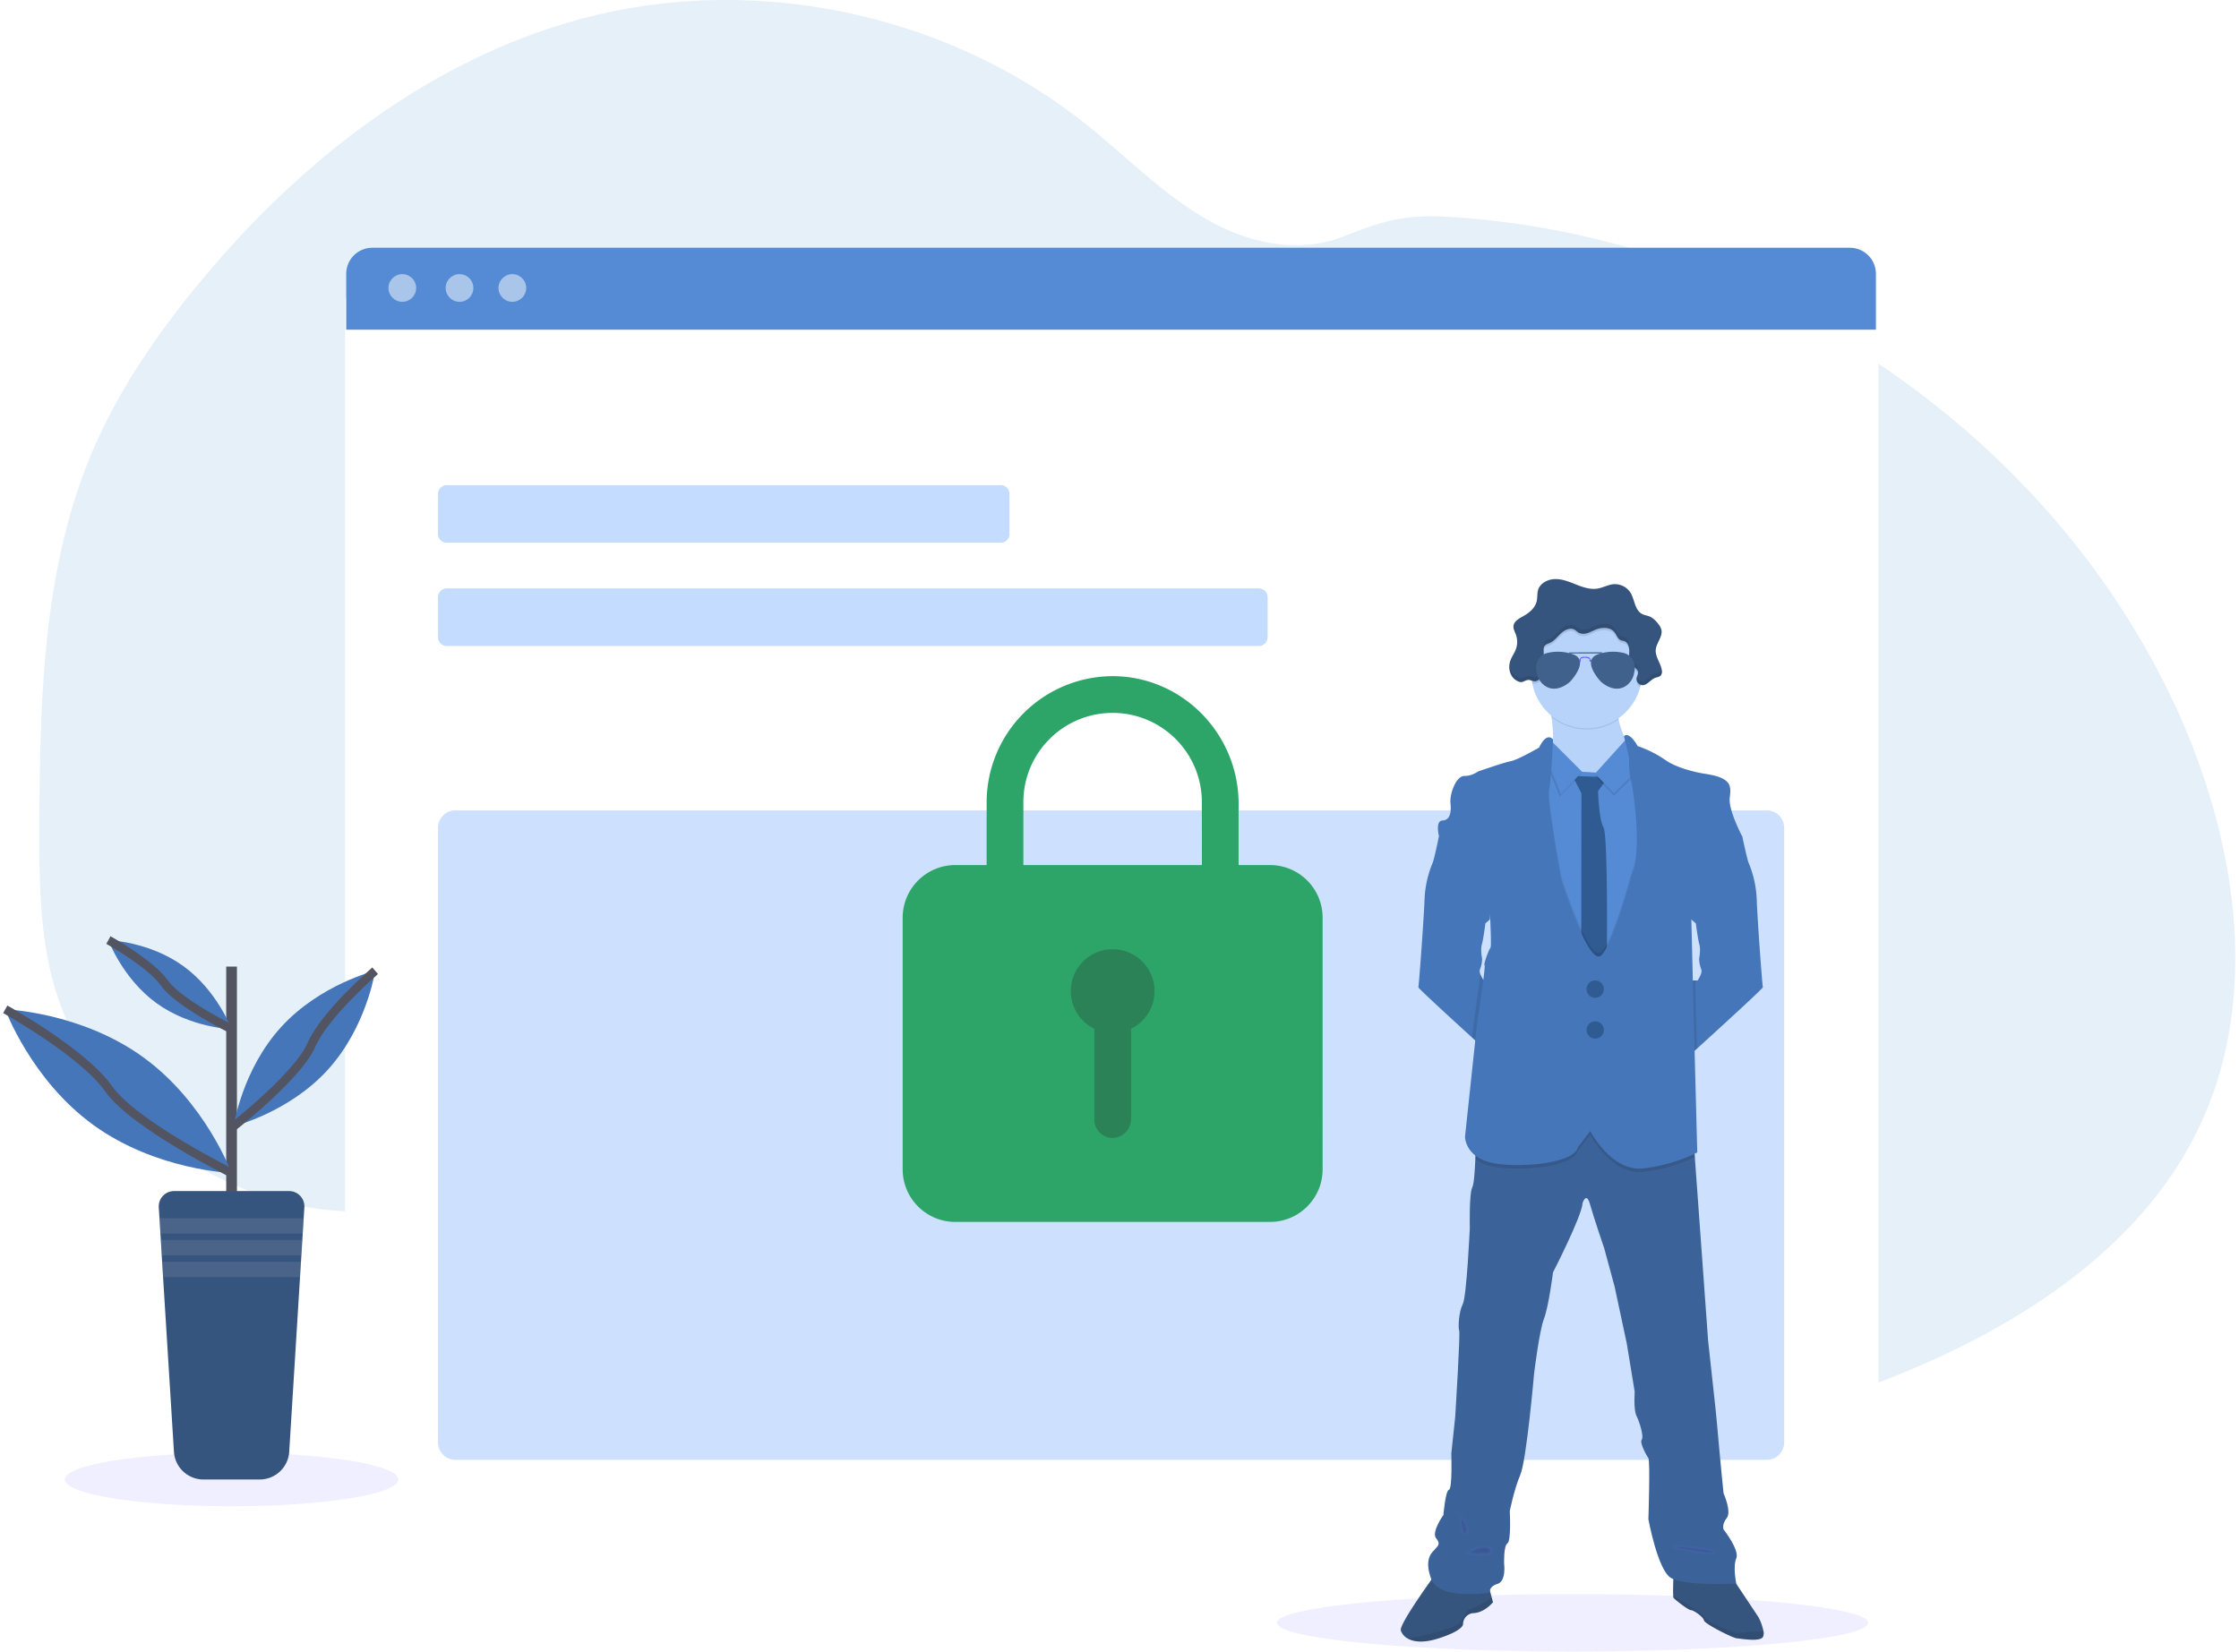 <svg xmlns="http://www.w3.org/2000/svg" xmlns:xlink="http://www.w3.org/1999/xlink" width="515" height="380" viewBox="0 0 515 380">
    <defs>
        <path id="b" d="M2.475 15.716h347.312a2 2 0 0 1 2 2v269.916a2 2 0 0 1-2 2H2.475a2 2 0 0 1-2-2V17.716a2 2 0 0 1 2-2z"/>
        <filter id="a" width="123.1%" height="129.6%" x="-11.5%" y="-15.9%" filterUnits="objectBoundingBox">
            <feOffset dy="-3" in="SourceAlpha" result="shadowOffsetOuter1"/>
            <feGaussianBlur in="shadowOffsetOuter1" result="shadowBlurOuter1" stdDeviation="13"/>
            <feColorMatrix in="shadowBlurOuter1" values="0 0 0 0 0.333 0 0 0 0 0.808 0 0 0 0 0.925 0 0 0 0.22 0"/>
        </filter>
    </defs>
    <g fill="none" fill-rule="evenodd" transform="translate(1)">
        <path fill="#E6F0F9" fill-rule="nonzero" d="M504.588 259.816c-12.515 25.835-37.925 43.11-64.258 54.502-35.452 15.343-74.493 21.428-112.996 18.854a255.04 255.04 0 0 1-20.183-2.154 254.4 254.4 0 0 1-67.479-19.665 242.954 242.954 0 0 1-18.218-9.148 233.054 233.054 0 0 1-28.476-18.638 227.21 227.21 0 0 1-6.717-5.335c-1.53-1.263-3.047-2.555-4.587-3.809-3.25-2.644-6.594-5.156-10.324-7.037a36.87 36.87 0 0 0-3.457-1.527c-11.813-4.497-25.434-2.8-37.732.707-9.354 2.668-18.472 6.32-27.817 8.927a92.255 92.255 0 0 1-12.674 2.696 67.403 67.403 0 0 1-28.477-2.502l-.786-.246a70.63 70.63 0 0 1-3.924-1.362l-.786-.301a61.198 61.198 0 0 1-3.688-1.56l-.787-.359a68.476 68.476 0 0 1-3.687-1.852c-.434-.226-.862-.472-1.286-.703a77.096 77.096 0 0 1-18.444-14.37c-.156-.156-.302-.317-.471-.472a72.982 72.982 0 0 1-2.195-2.48 70.07 70.07 0 0 1-3.231-4.105c-.118-.156-.231-.316-.344-.471a68.167 68.167 0 0 1-7.941-14.372 9.72 9.72 0 0 1-.184-.471 75.036 75.036 0 0 1-1.719-4.935 50.533 50.533 0 0 1-.593-2.112c-.062-.207-.118-.42-.17-.627-2.6-10.242-2.896-20.89-2.896-31.476v-3.7c.075-17.124.339-34.54 2.863-51.43 0-.117.033-.235.052-.348a160.722 160.722 0 0 1 3.443-16.884 124.618 124.618 0 0 1 5.798-17.11c5.807-13.669 14.252-26.107 23.63-37.637 23.62-29.011 54.597-53.366 90.855-62.481 39.069-9.819 82.49-.41 114.004 24.698 9.608 7.655 18.241 16.719 29.032 22.587 9.42 5.11 20.446 7.226 30.534 3.205 8.337-3.323 13.763-4.972 23.126-4.468a193.717 193.717 0 0 1 56.69 11.883c.734.268 1.469.546 2.199.824 47.434 18.161 88.208 54.243 109.402 100.61.562 1.225 1.107 2.46 1.635 3.704 12.636 29.54 17.205 64.16 3.264 92.95z"/>
        <g transform="translate(78.375 57)">
            <g fill-rule="nonzero">
                <use fill="#000" filter="url(#a)" xlink:href="#b"/>
                <use fill="#9CC4FF" xlink:href="#b"/>
            </g>
            <rect width="352.705" height="281.256" y="9.5" fill="#FFF" fill-rule="nonzero" rx="3"/>
            <path fill="#558BD4" fill-rule="nonzero" d="M6.26 0h339.853a6 6 0 0 1 6 6v12.855H.26V6a6 6 0 0 1 6-6z"/>
            <ellipse cx="13.161" cy="9.254" fill="#FFF" opacity=".5" rx="3.188" ry="3.185"/>
            <ellipse cx="26.321" cy="9.254" fill="#FFF" opacity=".5" rx="3.188" ry="3.185"/>
            <ellipse cx="38.47" cy="9.254" fill="#FFF" opacity=".5" rx="3.188" ry="3.185"/>
            <path fill="#9CC4FF" fill-rule="nonzero" d="M25.375 129.438h301.626a4 4 0 0 1 4 4V274.86a4 4 0 0 1-4 4H25.375a4 4 0 0 1-4-4V133.437a4 4 0 0 1 4-4z" opacity=".5"/>
            <path fill="#9CC4FF" fill-rule="nonzero" d="M23.375 54.625h127.438a2 2 0 0 1 2 2v9.245a2 2 0 0 1-2 2H23.375a2 2 0 0 1-2-2v-9.245a2 2 0 0 1 2-2zM23.375 78.375h186.813a2 2 0 0 1 2 2v9.245a2 2 0 0 1-2 2H23.375a2 2 0 0 1-2-2v-9.245a2 2 0 0 1 2-2z" opacity=".6"/>
        </g>
        <ellipse cx="52.264" cy="340.382" fill="#6C63FF" opacity=".1" rx="38.353" ry="6.161"/>
        <g transform="translate(292.125 133)">
            <ellipse cx="68.582" cy="240.357" fill="#6C63FF" opacity=".1" rx="68.005" ry="6.604"/>
            <path fill="#B8D3FA" d="M82.176 39.715v5.404L71.09 50.693s-11.009-6.66-8.293-9.31c1.737-1.677 1.403-6.282.934-9.45-.274-1.841-.591-3.193-.591-3.193s19.776-5.647 16.787-1.36c-1 1.434-1.077 3.29-.743 5.127.678 3.645 2.993 7.208 2.993 7.208z"/>
            <path fill="#4576B9" d="M51.804 92.566l-1.43 17.604s-2.141-1.942-4.913-4.47c-5.14-4.689-12.438-11.392-12.351-11.57.134-.274 1.303-16.244 1.429-20.259.119-2.85.74-5.655 1.833-8.29.26-.52.995-3.84 1.304-5.39.104-.483.169-.796.169-.796l2.398-.964s9.993 11.148 9.993 11.352c0 .204-.682 8.767-.682 8.767l-.709.617-.308.265s-.478 3.74-.817 4.862c-.339 1.12.026 3.067.065 3.275a10.101 10.101 0 0 1-.247 1.738 3.64 3.64 0 0 1-.23.639c-.123.38-.098.793.069 1.156.193.503.444.983.747 1.429l3.68.035zM112.362 94.13c.104.213-10.553 9.94-15.17 14.141l-2.095 1.899-1.416-17.604h3.67s1.226-1.769.818-2.585a7.555 7.555 0 0 1-.474-2.377s.404-2.172.065-3.297c-.339-1.126-.817-4.862-.817-4.862l-.464-.4-.552-.482s-.682-8.563-.682-8.767c0-.204 9.992-11.352 9.992-11.352l2.38.951s.053.257.14.665c.321 1.481 1.09 4.987 1.355 5.522a24.242 24.242 0 0 1 1.834 8.29c.113 4.014 1.277 19.984 1.416 20.258z"/>
            <path fill="#36557E" d="M112.406 243.555c-.64 1.268-5.123.434-6.048.365-.925-.07-7.46-3.359-7.55-4.128-.092-.769-2.355-2.354-2.99-2.354-.634 0-3.714-2.45-3.988-2.811-.07-.18-.1-.372-.091-.565-.096-1.49.091-5.326.091-5.326l13.142.725 6.387 9.606a12.39 12.39 0 0 1 1.155 3.289c.078.402.04.817-.108 1.199z"/>
            <path fill="#000" d="M112.406 243.555c-.64 1.268-5.123.434-6.048.365-.925-.07-7.46-3.359-7.55-4.128-.092-.769-2.355-2.354-2.99-2.354-.634 0-3.714-2.45-3.988-2.811-.07-.18-.1-.372-.091-.565l4.257 2.694s2.72 1.737 3.446 2.767c.725 1.03 6.442 3.172 6.916 3.215.352.035 4.106-.686 6.156-.382.078.402.04.817-.108 1.199z" opacity=".1"/>
            <path fill="#36557E" d="M50.279 235.626s-1.86 2.311-4.344 2.49a2.559 2.559 0 0 0-2.538 2.445s.435 1.408-5.574 3.359c-3.627 1.168-5.908.8-7.238 0a3.232 3.232 0 0 1-1.507-1.816c-.409-1.447 7.611-12.46 7.611-12.46l7.3-.435 5.213 2.355.799 2.985.278 1.077z"/>
            <path d="M50.279 235.626s-1.86 2.311-4.344 2.49a2.559 2.559 0 0 0-2.538 2.445s.435 1.408-5.574 3.359c-3.627 1.168-5.908.8-7.238 0 3.42-.357 10.975-2.516 11.73-3.263.909-.908 2.042-3.402 2.811-3.445.535-.035 3.25-1.668 4.88-2.68l.273 1.094z"/>
            <path fill="#000" d="M50.279 235.626s-1.86 2.311-4.344 2.49a2.559 2.559 0 0 0-2.538 2.445s.435 1.408-5.574 3.359c-3.627 1.168-5.908.8-7.238 0 3.42-.357 10.975-2.516 11.73-3.263.909-.908 2.042-3.402 2.811-3.445.535-.035 3.25-1.668 4.88-2.68l.273 1.094z" opacity=".1"/>
            <path fill="#3C6399" d="M106.24 225.52c-.816 1.904 0 5.8 0 5.8s-12.164.635-15.136-1.36c-2.971-1.993-5.074-13.415-5.074-13.415s.434-13.412 0-14.046c-.434-.634-2.085-3.623-1.542-4.257.543-.635-.435-3.989-1.178-5.44-.743-1.45-.434-5.617-.434-5.617l-1.816-11.061-2.807-13.138-2.385-8.793s-2.446-7.16-3.276-10.15c-.83-2.988-1.707-.273-1.707-.273-.087 2.902-6.795 15.953-6.795 15.953s-.999 7.885-2.085 10.692c-1.086 2.806-2.268 12.599-2.268 12.599s-1.738 19.937-3.171 23.291c-1.434 3.354-2.42 8.337-2.42 8.337s.365 6.89-.543 7.434c-.908.543-.76 4.713-.76 4.713s.542 3.984-1.543 4.623c-2.085.639-1.738 1.994-1.738 1.994s-11.6 1.903-13.503-3.176c-1.902-5.079.726-6.43.87-6.795.143-.365 1.59-.995.32-2.45-1.268-1.455 1.63-5.435 1.63-5.435s.456-5.617 1.269-5.8c.812-.182.547-8.337.547-8.337l.904-8.52s1.181-19.033.908-19.758c-.274-.726-.092-4.345.816-6.083.908-1.738 1.63-17.586 1.63-17.586s-.183-7.79.543-9.241c.434-.821.617-3.98.72-6.556.08-1.968.096-3.597.096-3.597l10.15-3.806 13.033-4.166 10.965 5.256 16.045 3.08.2 2.768 3.062 42.277 1.738 15.948s.726 7.52.817 8.88c.091 1.36.995 10.245.995 10.245s1.903 4.258.725 5.709c-1.177 1.45-.725 2.606-.725 2.606s3.74 4.749 2.924 6.652z"/>
            <path fill="#000" d="M79.935 27.38c-1 1.434-1.078 3.29-.743 5.127a12.747 12.747 0 0 1-15.454-.578 43.425 43.425 0 0 0-.59-3.193s19.776-5.64 16.787-1.355z" opacity=".1"/>
            <path fill="#B8D3FA" d="M84.557 21.837c0 7.03-5.699 12.73-12.73 12.73-7.03 0-12.729-5.7-12.729-12.73s5.7-12.73 12.73-12.73a12.669 12.669 0 0 1 12.73 12.73z"/>
            <path fill="#558BD4" d="M87.207 43.533l-4.17 74.27-22.657-4.757-4.488-29.773 4.445-39.965 3.345.425 5.9.752 5.843.36 6.334-.703z"/>
            <path fill="#305A92" d="M68.582 45.528l8.16.273-2.294 3.21s.16 6.487 1.25 8.347c1.091 1.86.77 30.585.77 30.585l-2.172 4.123-3.715-4.623.048-37.927-2.047-3.988z"/>
            <path fill="#000" d="M81.36 37.1l-7.612 8.428 4.349 4.53 7.207-7.024z" opacity=".1"/>
            <path fill="#558BD4" d="M81.36 36.556l-7.612 8.429 4.349 4.53 7.207-7.024z"/>
            <path fill="#000" d="M70.533 45.12l-7.707-7.704-.726 4.032 3.537 8.837z" opacity=".1"/>
            <path fill="#558BD4" d="M70.803 44.576L63.1 36.873l-.726 4.032 3.537 8.837z"/>
            <path fill="#000" d="M96.744 133.217a37.61 37.61 0 0 1-11.73 3.393c-7.477.952-12.37-8.563-12.37-8.563l-2.854 3.715c-.908 3.945-14.728 4.94-20.345 3.445a8.989 8.989 0 0 1-3.224-1.525c.078-1.968.096-3.597.096-3.597l10.149-3.806 13.033-4.166 10.966 5.257 16.044 3.08.235 2.767zM87.207 43.538l-4.166 74.265-22.661-4.757-4.497-29.769 4.44-39.97 3.346.435a40.612 40.612 0 0 1-.491 4.345c-.543 2.541 2.81 20.575 2.81 20.575s6.374 20.224 9.242 17.309c2.867-2.916 6.95-18.308 6.95-18.308 2.768-5.709.049-21.723-.156-22.044a6.465 6.465 0 0 1-.26-1.456l5.443-.625zM96.996 101.007l.19 7.277-2.093 1.899-1.412-17.617h3.128zM47.79 87.582a10.101 10.101 0 0 1-.248 1.738c0-.16 0-.252-.035-.265-.13-.034.026-.7.283-1.473zM51.804 92.566l-1.43 17.604s-2.141-1.942-4.913-4.47l.33-3.12s1.169-7.664 1.595-11.444c.193.504.443.984.747 1.43h3.671z" opacity=".1"/>
            <path fill="#4576B9" d="M64.095 37.143s-1.356-1.994-3.215 1.855c0 0-4.849 2.81-6.517 3.128-1.668.317-7.603 2.402-7.603 2.402a5.248 5.248 0 0 1-3.08.995c-1.86 0-3.402 4.08-3.176 6.3.226 2.22-.135 3.853-1.855 3.945-1.72.09-.774 3.666-.774 3.666l11.466 13.143s.725 12.099.365 12.464c-.361.365-1.677 3.91-1.36 4.032.317.121-1.738 13.502-1.738 13.502l-2.763 25.968s0 4.344 5.622 5.843c5.621 1.499 19.45.508 20.34-3.437l2.855-3.719s4.892 9.52 12.369 8.568c7.477-.952 12.238-3.671 12.238-3.671l-.816-31.12-.544-22.43 11.674-19.182s-3.128-5.982-2.854-8.689c.274-2.706.812-4.757-5.848-5.708 0 0-5.617-.839-8.928-3.128a25.52 25.52 0 0 0-6.386-3.215s-1.868-3.476-3.167-2.286c0 0 1.303 4.914 1.194 5.648-.108.734.204 4.054.409 4.397.204.343 2.924 16.335.156 22.044 0 0-4.062 15.393-6.951 18.308-2.89 2.915-9.24-17.309-9.24-17.309s-3.355-18.038-2.812-20.575c.543-2.538.939-11.74.939-11.74z"/>
            <circle cx="73.792" cy="94.56" r="1.994" fill="#305A92"/>
            <circle cx="73.792" cy="103.961" r="1.994" fill="#305A92"/>
            <path fill="#000" stroke="#6C63FF" d="M91.713 222.801s8.185.634 8.997 1.269c.813.634-8.997-1.269-8.997-1.269zM42.98 216.367s1.738 2.172 1 3.171c-.74 1-1-3.171-1-3.171zM45.066 224.2s3.171-2.085 4.44-.7c1.268 1.386-4.44.7-4.44.7z" opacity=".1"/>
            <path fill="#000" d="M84.557 21.837a12.669 12.669 0 0 1-.408 3.22 1.447 1.447 0 0 1-.843-1.417c.056-.517.4-.99.326-1.503-.109-.791-1.065-1.112-1.569-1.738-.62-.756-.486-1.855-.434-2.833.052-.977-.195-2.172-1.112-2.506-.274-.1-.574-.11-.839-.222-.72-.304-.942-1.2-1.425-1.816-.964-1.243-2.88-1.217-4.344-.626a20.65 20.65 0 0 1-1.955.817 2.555 2.555 0 0 1-2.046-.152c-.287-.182-.517-.434-.813-.617-.982-.59-2.268 0-3.12.76-.85.76-1.533 1.782-2.606 2.247-.482.217-1.077.347-1.303.816-.112.256-.16.535-.14.813 0 1.69.2 3.406-.151 5.061-.226 1.064-.974 2.272-2.055 2.142a2.029 2.029 0 0 1-.396-.1 12.73 12.73 0 1 1 25.242-2.355l-.009.009z" opacity=".1"/>
            <path fill="#36557E" d="M58.755 23.462c.326.074.634.243.969.287 1.082.13 1.829-1.078 2.055-2.142.352-1.656.17-3.372.156-5.062a1.655 1.655 0 0 1 .135-.812c.248-.47.843-.6 1.303-.817 1.052-.469 1.738-1.468 2.607-2.246.869-.778 2.133-1.351 3.115-.76.291.174.526.434.813.617.633.33 1.375.384 2.05.152.674-.2 1.304-.552 1.95-.817 1.452-.59 3.372-.613 4.345.621.483.621.704 1.512 1.425 1.816.265.113.565.126.839.226.917.343 1.151 1.53 1.112 2.507-.04.977-.17 2.077.434 2.833.504.616 1.46.938 1.569 1.737.07.513-.27.99-.326 1.504a1.442 1.442 0 0 0 1.36 1.538c1.13 0 1.829-1.265 2.885-1.669.434-.17.96-.195 1.303-.538.258-.334.357-.765.27-1.178-.214-1.664-1.547-3.11-1.404-4.779.135-1.599 1.616-2.993 1.303-4.566a3.702 3.702 0 0 0-.869-1.55 5.022 5.022 0 0 0-1.772-1.5c-.604-.26-1.303-.321-1.855-.638-1.642-.9-1.638-3.246-2.607-4.845a4.253 4.253 0 0 0-3.962-1.972c-1.22.122-2.329.769-3.537.986-1.655.296-3.332-.247-4.9-.869C67.953.906 66.367.223 64.685.223c-1.68 0-3.501.869-4.014 2.459-.27.869-.135 1.799-.343 2.672-.365 1.55-1.738 2.654-3.12 3.423-.95.53-2.094 1.139-2.206 2.22-.074.687.304 1.304.543 1.968a5.01 5.01 0 0 1-.026 3.476c-.318.821-.848 1.542-1.17 2.36a4.236 4.236 0 0 0 .114 3.475 3.241 3.241 0 0 0 1.985 1.629c.856.204 1.395-.643 2.307-.443z"/>
            <g fill="#000" opacity=".1">
                <path d="M61.779 20.66c-.226 1.064-.978 2.272-2.06 2.141-.334-.043-.638-.212-.968-.286-.908-.2-1.447.651-2.303.434a3.25 3.25 0 0 1-1.99-1.629 3.762 3.762 0 0 1-.404-1.42c-.086.769.054 1.546.404 2.237a3.25 3.25 0 0 0 1.99 1.629c.87.2 1.395-.652 2.303-.435.318.111.641.205.969.283 1.081.135 1.833-1.073 2.059-2.138.178-.94.248-1.898.209-2.854a10.7 10.7 0 0 1-.209 2.038zM55.827 14.117a5 5 0 0 0-.287-2.099 11.092 11.092 0 0 1-.5-1.372 1.994 1.994 0 0 0-.043.221c-.074.682.309 1.303.543 1.968.152.413.248.844.287 1.282zM89.02 11.827c-.205 1.234-1.204 2.394-1.304 3.693a3.106 3.106 0 0 0 0 .67c.217-1.517 1.56-2.86 1.303-4.363zM89.093 20.994c-.037.182-.123.35-.248.487-.321.343-.869.369-1.303.538-1.056.404-1.738 1.682-2.885 1.669a1.455 1.455 0 0 1-1.303-1.008 2.25 2.25 0 0 0-.061.287 1.442 1.442 0 0 0 1.36 1.533c1.134 0 1.829-1.264 2.885-1.664.434-.17.964-.195 1.303-.539.258-.333.357-.764.27-1.177-.005-.052-.014-.087-.018-.126zM83.645 20.634c-.109-.791-1.065-1.113-1.568-1.738a2.38 2.38 0 0 1-.478-1.425c-.035.808-.022 1.633.478 2.241.5.609 1.26.87 1.503 1.495.061-.185.083-.38.065-.573zM81.625 16.085c.034-.978-.2-2.172-1.117-2.507-.27-.1-.569-.113-.834-.222-.721-.304-.947-1.199-1.425-1.816-.969-1.238-2.885-1.216-4.345-.625-.651.265-1.272.617-1.95.817a2.555 2.555 0 0 1-2.046-.152c-.287-.183-.522-.435-.813-.617-.986-.591-2.272 0-3.12.76-.846.76-1.533 1.777-2.606 2.246-.487.217-1.077.348-1.33.817-.11.256-.156.535-.134.812v.509c.006-.175.049-.347.126-.504.252-.47.843-.6 1.33-.817 1.05-.47 1.737-1.469 2.606-2.246.869-.778 2.133-1.351 3.12-.76.29.173.525.434.812.612.63.337 1.373.392 2.046.152a20.076 20.076 0 0 0 1.95-.812c1.456-.591 3.372-.617 4.345.62.478.618.704 1.513 1.425 1.817.265.113.565.126.834.226.743.278 1.039 1.112 1.104 1.937l.022-.247z"/>
            </g>
            <path fill="#40618C" d="M60.228 20.351a3.332 3.332 0 0 1 2.511-3.115c1.938-.47 3.97-.378 5.857.265 4.122 1.369-.522 6.274-.522 6.274s-3.089 3.04-5.97.916a4.488 4.488 0 0 1-1.68-2.606 6.608 6.608 0 0 1-.196-1.734zM82.893 20.351a3.332 3.332 0 0 0-2.515-3.115 10.466 10.466 0 0 0-5.852.265c-4.123 1.369.521 6.274.521 6.274s3.085 3.04 5.97.916a4.488 4.488 0 0 0 1.68-2.606c.142-.567.208-1.15.196-1.734z"/>
            <path fill="#36557E" d="M67.818 17.11v.209h7.529v-.248z"/>
            <path fill="#6C63FF" d="M70.22 19.287h.24v-.691s.764-.59 2.033 0v.621h.434v-.408h-.213s.087-.834-1.33-.704c0 0-1.138-.104-1.112.613h-.26l.208.569z"/>
        </g>
        <g fill-rule="nonzero">
            <path fill="#2C8257" d="M228.58 212.645h46.837v57.083H228.58z"/>
            <path fill="#2DA569" d="M291.152 199.024h-7.256V184.93c0-15.904-12.68-29.125-28.585-29.366a29.066 29.066 0 0 0-29.371 28.975v14.485h-7.24c-6.66.02-12.054 5.415-12.075 12.075v57.95c.02 6.661 5.415 12.055 12.075 12.076h72.452c6.66-.02 12.052-5.416 12.07-12.075V211.1c-.018-6.66-5.41-12.055-12.07-12.076zm-31.996 37.672v20.755a4.332 4.332 0 0 1-4.016 4.348 4.236 4.236 0 0 1-4.434-4.23v-20.884a9.639 9.639 0 1 1 8.45 0v.01zm16.3-37.672H234.39V184.54c0-11.335 9.19-20.525 20.525-20.525 11.336 0 20.525 9.19 20.525 20.525l.016 14.485z"/>
        </g>
        <path fill="#535461" d="M51.031 222.377h2.468v55.566h-2.468z"/>
        <path fill="#36557E" d="M69.008 277.774l-.156 2.502-.217 3.532-.092 1.473-.217 3.536-.095 1.473-.218 3.532-2.49 40.174a6.804 6.804 0 0 1-6.79 6.386H45.796a6.8 6.8 0 0 1-6.787-6.386l-2.502-40.174-.217-3.532-.092-1.473-.212-3.545-.092-1.473-.217-3.532-.156-2.502a3.523 3.523 0 0 1 3.519-3.74h26.454a3.52 3.52 0 0 1 3.514 3.749z"/>
        <path fill="#9D9CB5" d="M68.852 280.276l-.217 3.532H35.89l-.217-3.532zM68.543 285.28l-.217 3.537H36.203l-.222-3.536zM68.23 290.29l-.217 3.532H36.516l-.222-3.532z" opacity=".2"/>
        <path fill="#4576B9" d="M31.906 243.204c14.372 10.397 20.358 26.663 20.358 26.663s-17.321-.596-31.714-10.992C6.156 248.479.19 232.213.19 232.213s17.34.595 31.715 10.991z"/>
        <path stroke="#535461" stroke-width="2" d="M.213 232.213s17.977 9.992 23.743 18.247c5.765 8.254 28.308 19.411 28.308 19.411"/>
        <path fill="#4576B9" d="M41.182 222.277c7.82 5.648 11.082 14.51 11.082 14.51s-9.427-.321-17.252-5.982c-7.824-5.66-11.078-14.51-11.078-14.51s9.428.3 17.248 5.982z"/>
        <path stroke="#535461" stroke-width="2" d="M23.934 216.273s9.784 5.43 12.92 9.927c3.137 4.496 15.41 10.566 15.41 10.566"/>
        <path fill="#4576B9" d="M63.634 236.318c-8.989 9.875-10.887 22.779-10.887 22.779s12.668-3.107 21.653-12.982c8.984-9.875 10.887-22.782 10.887-22.782s-12.668 3.106-21.653 12.985z"/>
        <path stroke="#535461" stroke-width="2" d="M85.287 223.333s-11.704 10.122-14.68 17.1c-2.976 6.977-17.86 18.68-17.86 18.68"/>
    </g>
</svg>
